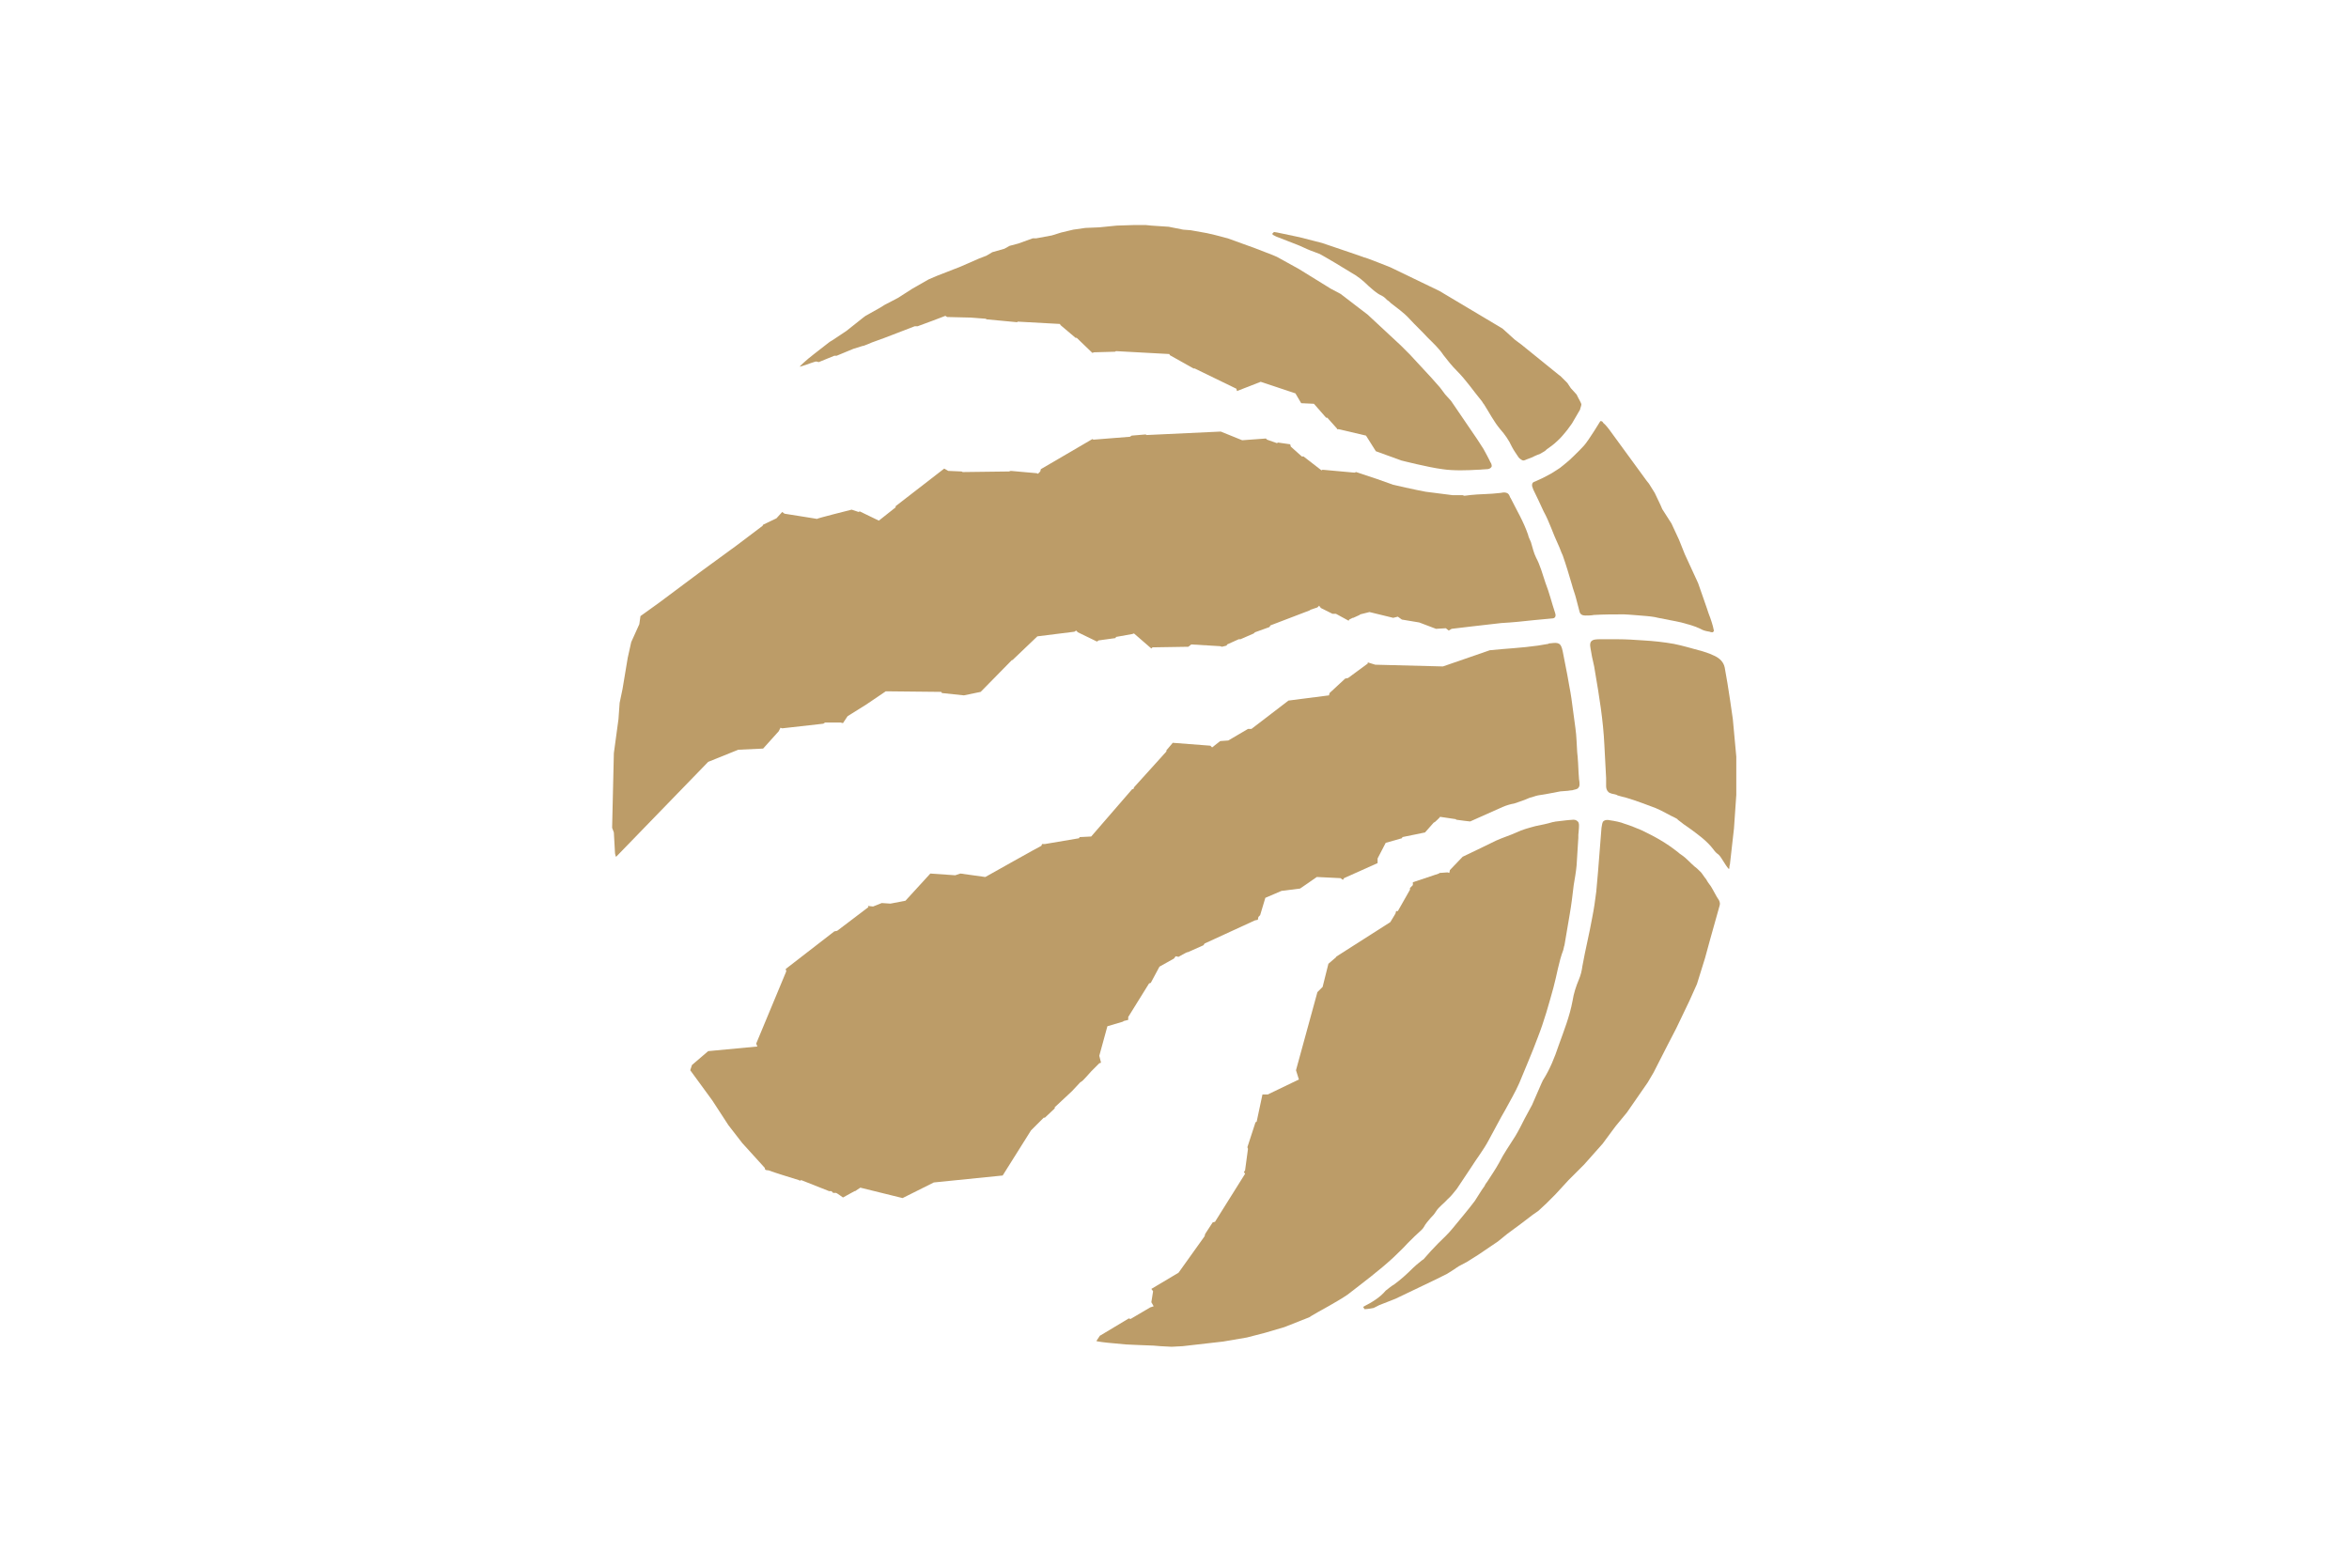 <?xml version="1.0" encoding="utf-8"?>
<!-- Generator: Adobe Illustrator 26.3.1, SVG Export Plug-In . SVG Version: 6.00 Build 0)  -->
<svg version="1.1" id="Layer_1" xmlns="http://www.w3.org/2000/svg" xmlns:xlink="http://www.w3.org/1999/xlink" x="0px" y="0px"
	 viewBox="0 0 406 271" style="enable-background:new 0 0 406 271;" xml:space="preserve">
<style type="text/css">
	.st0{fill:#BC9C68;}
</style>
<g>
	<path class="st0" d="M235.6,225.9c0.1,0.2,0.3,0.5,0.3,0.4c0.5,0,1.5-0.2,1.5-0.2l1-0.5l2.8-1.1c0,0,7.1-3.4,7.1-3.4l1.2-0.6
		l0.6-0.3l0.8-0.5l1.2-0.8l1.5-0.8l1.9-1.2l3.4-2.3l1.6-1.3l2.3-1.7l2.1-1.6l1-0.7l1.4-1.3l1.5-1.5l2.3-2.5l2.7-2.7l3.2-3.6l1.7-2.3
		l0.6-0.8l1.9-2.3l3.6-5.2l1-1.7l2.5-4.9l1.4-2.7l2.3-4.8l1.3-2.9l1.4-4.5c0,0,1.6-5.9,2.5-9c0.1-0.3,0.1-0.6-0.1-1
		c-0.5-0.7-0.9-1.6-1.4-2.4c-0.3-0.4-0.6-0.8-0.8-1.2c-0.3-0.3-0.8-1.2-1.1-1.4c-0.3-0.3-0.6-0.6-0.9-0.8c-0.8-0.7-1.4-1.4-2.1-1.9
		c-0.3-0.2-0.6-0.4-0.8-0.6c-2-1.6-4-2.7-6.3-3.8c-1-0.4-1.9-0.8-2.9-1.1c-0.7-0.3-1.8-0.5-2.5-0.6c-0.4-0.1-0.8-0.1-1.1,0.1
		c-0.3,0.2-0.3,0.7-0.4,1.2c-0.1,1.2-0.2,2.6-0.3,3.8c-0.1,1.3-0.2,2.5-0.3,3.8c-0.1,1.2-0.2,2.3-0.3,3.4c-0.2,1.6-0.4,3-0.7,4.5
		c-0.5,2.8-1.2,5.6-1.7,8.4c-0.1,0.8-0.3,1.6-0.6,2.3c-0.5,1.2-0.9,2.4-1.1,3.7c-0.5,2.7-1.5,5.2-2.4,7.7c-0.7,2.1-1.5,4.1-2.7,6
		c-0.1,0.1-0.1,0.3-0.2,0.4c-0.6,1.3-1.1,2.6-1.7,3.9c-0.4,0.8-0.9,1.6-1.3,2.4c-0.5,1-1,2-1.6,3c-1,1.6-2,3-2.8,4.6
		c-0.6,1.1-1.3,2.1-2,3.2c-0.2,0.3-0.4,0.5-0.5,0.8c-0.6,0.8-1.1,1.7-1.7,2.6c-1.2,1.6-2.5,3.1-3.8,4.7c-0.8,1-1.7,1.8-2.6,2.7
		c-0.8,0.8-1.6,1.7-2.3,2.5c-0.1,0.2-0.4,0.3-0.6,0.5c-0.5,0.4-1,0.8-1.4,1.2c-1,1-2.1,2-3.2,2.8c-0.5,0.3-1,0.7-1.5,1.1
		C238.6,224.2,237.2,225.1,235.6,225.9z"/>
	<path class="st0" d="M298.8,150.2c0.1,0,0.1-0.1,0.1-0.2c0-0.3,0.1-0.6,0.1-0.6l0.7-6.2l0.4-5.8v-5.7v-0.9l-0.6-6.5
		c0,0-0.8-5.8-1.4-8.9c-0.2-1-0.9-1.6-1.7-2c-0.3-0.1-0.6-0.3-0.9-0.4c-0.6-0.2-1.4-0.5-1.9-0.6c-1.5-0.4-2.8-0.8-4.3-1.1
		c-1.7-0.3-3.5-0.5-5.3-0.6c-1.5-0.1-2.9-0.2-4.4-0.2c-1.2,0-1.9,0-3,0c-0.6,0-1.3,0-1.6,0.4c-0.3,0.4-0.1,1.1,0,1.7
		c0.2,1.4,0.5,2.1,0.7,3.6c0.7,4.1,1.4,8.3,1.6,12.6c0.1,1.9,0.2,3.8,0.3,5.7c0,0.5,0,0.9,0,1.4c0,0.3,0.1,0.7,0.3,0.9
		c0.2,0.3,0.5,0.3,0.7,0.4c0.4,0.1,0.7,0.1,1,0.3c0.4,0.1,1,0.3,1.5,0.4c1.7,0.5,3.5,1.2,5.1,1.8c1.2,0.5,2.3,1.2,3.4,1.7
		c0.1,0.1,0.3,0.1,0.4,0.3c0.6,0.5,1.3,1,1.9,1.4c1.5,1.1,3.1,2.2,4.3,3.8c0.2,0.3,0.5,0.6,0.8,0.8c0.5,0.4,1.2,1.9,1.8,2.5
		C298.6,150.2,298.8,150.2,298.8,150.2z"/>
	<path class="st0" d="M255.4,81.2c0.6,0,1.1-0.1,1.6-0.1c0.3,0,0.6-0.1,0.8-0.4c0.1-0.3-0.1-0.7-0.2-0.8c-0.1-0.3-1.2-2.3-1.2-2.3
		l-1.1-1.7l-4.5-6.6l-1-1.1l-0.9-1.2l-1.5-1.7l-3.7-4l-1.6-1.6l-5.7-5.3l-4.7-3.6l-1.7-0.9l-5.5-3.4l-3.8-2.1l-0.7-0.3l-3.1-1.2
		l-4.7-1.7l-0.4-0.1l-1.5-0.4l-0.4-0.1l-1.3-0.3l-2.8-0.5l-1.3-0.1l-2.5-0.5l-3-0.2l-1-0.1h-1.9l-3.1,0.1l-3,0.3l-2.4,0.1l-2.1,0.3
		l-2.1,0.5l-1.6,0.5l-2.7,0.5h-0.6l-2.5,0.9l-1.5,0.4l-0.9,0.5l-2.1,0.6l-1,0.6l-1.3,0.5l-3.2,1.4l-4.1,1.6l-1.4,0.6l-2.8,1.6
		l-2.5,1.6l-2.3,1.2l-0.8,0.5l-2.5,1.4l-0.4,0.3l-2.9,2.3l-2.4,1.6l-0.5,0.3l-2.7,2.1l-1,0.8c0,0-1.4,1.2-1.5,1.4l1-0.3
		c0,0,1.9-0.7,1.9-0.6c0.1,0,0.4,0.1,0.4,0.1l2.7-1.1h0.4l2.9-1.2c0,0,1.6-0.5,1.6-0.5c0,0.1,1.6-0.6,1.6-0.6l2.2-0.8l5.2-2h0.5
		l2.7-1l2.1-0.8l0.3,0.2c0,0,4.1,0.1,4.1,0.1l2.6,0.2l0.1,0.1l5.3,0.5l0.1-0.1l7.3,0.4l0.1,0.2l2.6,2.2h0.2l2.7,2.6l0.3-0.1l3.6-0.1
		l0.2-0.1l9.2,0.5l0.1,0.2l4.1,2.3h0.2l7.2,3.5l0.1,0.4l4.1-1.6l6,2l1,1.7l2.2,0.1l2.1,2.4h0.2l1.7,1.9v0.1h0.3l4.7,1.1l1.7,2.7
		l4.4,1.6c0,0,4.7,1.2,7.1,1.5C251.2,81.4,253.8,81.3,255.4,81.2z"/>
	<path class="st0" d="M296.2,108.9c-0.1-0.7-0.6-2.1-0.6-2.1l-0.3-0.8l-0.3-0.9l-0.8-2.3l-0.7-2l-2.3-5l-1-2.5l-1.3-2.8l-1.6-2.5
		l-0.3-0.7l-1-2.1l-1-1.6l-0.4-0.5l-6.5-8.9c0,0-0.6-0.8-1-1.1c-0.1-0.2-0.2-0.3-0.4-0.3c0,0,0,0-0.1,0c0,0-2,3.3-2.8,4.2
		c-0.8,0.9-2.5,2.5-2.5,2.5s-1.4,1.2-1.7,1.4c-0.3,0.2-1.4,0.9-1.4,0.9l-1.5,0.8c0,0-1.1,0.5-1.3,0.6c-0.2,0.1-0.4,0.1-0.5,0.3
		c-0.1,0.1-0.1,0.3-0.1,0.5c0.1,0.2,0.1,0.4,0.2,0.6c0.6,1.2,1.2,2.5,1.8,3.8c1,1.8,1.6,3.8,2.5,5.7c0.3,0.6,0.5,1.3,0.8,1.9
		c0.6,1.7,1.1,3.4,1.6,5.1c0.2,0.8,0.5,1.5,0.7,2.3c0.2,0.8,0.4,1.5,0.6,2.3c0.1,0.5,0.5,0.7,1,0.7c0.5,0,1,0,1.5-0.1
		c1.7-0.1,3.5-0.1,5.2-0.1c0.5,0,4,0.3,4,0.3s1.2,0.1,1.9,0.3c1.4,0.3,2.7,0.5,4,0.8c1.1,0.3,2.3,0.6,3.3,1.1c0.5,0.3,1,0.4,1.6,0.5
		c0.2,0.1,0.5,0.1,0.5,0.1C296.2,109.2,296.3,109,296.2,108.9z"/>
	<path class="st0" d="M273.3,69.8c-0.1-0.3-0.5-1-0.5-1l-0.3-0.6l-1-1.1l-0.6-0.9l-1.2-1.2c0,0-0.3-0.2-0.4-0.3
		c-2.1-1.7-6.3-5.1-6.3-5.1l-1.2-0.9l-2.1-1.9l-10.9-6.5l-8.5-4.1c0,0-4.5-1.8-4.5-1.7l-1.7-0.6l-5.6-1.9l-3.9-1l-3.8-0.8l-0.6-0.1
		l-0.3,0.3l0.1,0.2c0,0,0.4,0.2,0.6,0.3c1.2,0.5,2.4,0.9,3.6,1.4c0.8,0.3,1.5,0.7,2.3,1c0.6,0.2,1,0.4,1.6,0.6
		c1.8,1,3.6,2.1,5.4,3.2c1.1,0.6,2.1,1.4,3,2.3c0.7,0.6,1.4,1.3,2.3,1.7c0.4,0.2,0.7,0.5,1,0.8c0.2,0.1,0.4,0.3,0.6,0.5
		c1,0.8,2.2,1.6,3.2,2.7c1,1.1,2.1,2.1,3.1,3.2c1,1,2,1.9,2.8,3.1c0.7,0.9,1.4,1.8,2.3,2.7c1.6,1.6,2.8,3.4,4.2,5.1
		c0.2,0.2,0.3,0.5,0.5,0.7c0.9,1.4,1.7,3,2.8,4.3c0.8,0.9,1.5,1.9,2,3c0.3,0.6,0.8,1.3,1.2,1.9c0.3,0.3,0.6,0.5,0.8,0.5
		c0.2,0,0.6-0.2,0.6-0.2l0.8-0.3c0,0,1-0.5,1.4-0.6c0.3-0.2,1-0.5,1.2-0.8c0.3-0.2,1.3-0.9,1.9-1.5c0.6-0.5,1.7-1.9,1.7-1.9l0.8-1.1
		l1.4-2.4C273.1,70.6,273.4,70,273.3,69.8z"/>
	<path class="st0" d="M268.8,106c-0.6-1.8-1-3.5-1.7-5.3c-0.5-1.5-0.9-3-1.6-4.3c-0.4-0.8-0.6-1.7-0.9-2.7c-0.2-0.5-0.4-0.8-0.5-1.3
		c-0.8-2.3-1.9-4.1-3-6.3c-0.1-0.1-0.1-0.2-0.2-0.4c-0.1-0.2-0.2-0.4-0.5-0.5c-0.3-0.1-0.5-0.1-1,0c-0.9,0.1-2.1,0.2-2.6,0.2
		c-0.5,0-2.3,0.1-3.7,0.3l-0.3-0.1h-0.9h-0.8l-4.7-0.6c-1.7-0.3-5.6-1.2-5.6-1.2l-2.8-1l-3.6-1.2l-0.3,0.1l-5.5-0.5l-0.2,0.1
		l-3.1-2.4h-0.3l-1.9-1.7l-0.1-0.4l-2.1-0.3l-0.2,0.1l-1.7-0.6l-0.2-0.2l-4.1,0.3l-3.7-1.5l-12.8,0.6l-0.2-0.1l-2.4,0.2l-0.3,0.2
		l-6.3,0.5l-0.2-0.1l-8.9,5.2l-0.1,0.4l-0.4,0.4l-0.2-0.1l-4.5-0.4l-0.3,0.1l-8,0.1l-0.2-0.1l-2.3-0.1l-0.7-0.4l-8.4,6.5v0.2
		l-2.9,2.3l-3.3-1.6l-0.2,0.1l-1.2-0.4c0,0-6,1.5-6,1.6c0.1,0-5.6-0.9-5.6-0.9l-0.4-0.3l-1,1.1l-2.3,1.1l-0.1,0.2l-4.5,3.4l-6.3,4.6
		l-7.1,5.3l-3.2,2.3l-0.2,1.4l-1.4,3.1l-0.6,2.7l-0.9,5.4l-0.5,2.4l-0.2,2.8l-0.8,5.9l-0.3,12.9l0.3,0.8l0.2,3.6
		c0,0,0.1,0.6,0.2,0.6l15.9-16.4l5.2-2.1l4.3-0.2l2.7-3l0.3-0.6l0.3,0.1l7.1-0.8l0.3-0.2h2.7l0.4,0.1l0.8-1.2l3.2-2l3.4-2.3l9.6,0.1
		l0.1,0.2l3.8,0.4l2.9-0.6l5.4-5.5h0.1l4.3-4.1l6.4-0.8l0.3-0.2l0.3,0.3l3.3,1.6l0.3-0.2l2.9-0.4l0.1-0.2l2.8-0.5l0.3-0.1l3,2.6
		l0.2-0.2l6.2-0.1l0.5-0.4l5,0.3l0.3,0.1l0.8-0.2l0.1-0.2l2-0.9h0.3l2.3-1l0.2-0.2l2.5-0.9l0.2-0.3l6.8-2.6l0.1-0.1l1.2-0.4l0.3-0.3
		l0.3,0.4l2,1h0.6l2.2,1.2l0.1-0.2l0.6-0.3h0.1l1.1-0.5l0.1-0.1l1.6-0.4l4.1,1l0.8-0.2l0.7,0.5l3,0.5l2.9,1.1l1.7-0.1l0.5,0.4
		l0.5-0.3c0,0,5.8-0.7,8.6-1c1.9-0.1,3.8-0.3,5.6-0.5c1-0.1,2.1-0.2,3.2-0.3C268.7,106.9,269,106.6,268.8,106z"/>
	<path class="st0" d="M273,135.4c0-0.4-0.1-0.6-0.1-1c-0.1-1.1-0.1-2.2-0.2-3.3c0-0.4-0.1-0.8-0.1-1.1c-0.1-1.4-0.1-2.7-0.3-4.1
		c-0.2-1.7-0.5-3.5-0.7-5.2c-0.2-1.4-0.5-2.7-0.7-4c-0.3-1.4-0.5-2.7-0.8-4.1c-0.3-1.4-0.6-1.6-2.1-1.4c-0.1,0-0.3,0-0.4,0.1
		c-0.5,0.1-1.3,0.2-1.8,0.3c-2.8,0.4-5.4,0.5-8.3,0.8l-8.1,2.8l-11.7-0.3l-1.3-0.4v0.2l-3.4,2.5l-0.5,0.1l-2.7,2.5l-0.1,0.4l-7,0.9
		l-6.4,4.9h-0.6l-3.4,2l-1.4,0.1l-1.4,1.1l-0.3-0.3l-6.5-0.5l-1.1,1.3v0.2l-5.6,6.2l-0.1,0.3h-0.2l-7.1,8.2l-2,0.1l-0.1,0.2l-5.9,1
		h-0.5l-0.1,0.3c-0.1,0-9.7,5.4-9.7,5.4L166,151l-0.9,0.3l-4.3-0.3l-4.3,4.7l-2.6,0.5l-1.5-0.1l-1.5,0.6l-0.9-0.1l0.1,0.2l-5.4,4.1
		l-0.5,0.1l-8.4,6.5l0.1,0.4l-5.2,12.5l0.2,0.5l-8.5,0.8l-2.8,2.4l-0.3,0.9l3.8,5.2l2.8,4.3l2.4,3.1l3.9,4.3c0,0,0,0.3,0.1,0.3
		c0.1,0.1,0.5,0.1,0.5,0.1s2.3,0.8,2.4,0.8l2.9,0.9l0.1,0.1l0.3-0.1l4.8,1.9h0.4l0.3,0.3h0.5c0.1,0,1.2,0.8,1.2,0.8l2-1.1h0.1
		l0.9-0.6l7.3,1.8l5.4-2.7l11.9-1.2l4.9-7.8c0.8-0.8,2.2-2.2,2.2-2.2h0.2l1.7-1.6c0-0.1,0-0.2,0-0.2l3-2.8l1.4-1.5l0.3-0.2
		c0.1,0,1.6-1.7,1.6-1.7l1.4-1.4l0.3-0.1l-0.3-1.2l1.4-5.1l2.7-0.8l0.1-0.1l0.8-0.2v-0.5l3.6-5.8l0.3-0.1l1.5-2.8l2.5-1.4l0.3-0.4
		l0.5,0.1c0,0,1.4-0.8,1.5-0.8h0.1l2.7-1.2l0.2-0.3l8.7-4l0.5-0.1l0.1-0.5l0.3-0.3l0.9-3l2.8-1.2l3.2-0.4l2.9-2l4.1,0.2l0.4,0.3
		l0.2-0.3l5.8-2.6v-0.8l1.4-2.7l2.8-0.8l0.1-0.2l3.9-0.8l1.5-1.7l0.2-0.1c0,0,0.9-0.8,0.9-0.9l2.7,0.4l0.1,0.1l1.5,0.2l0.9,0.1
		c0,0,4-1.8,5.6-2.5c0.7-0.3,1.4-0.5,2-0.6c0.9-0.3,1.8-0.6,2.7-1c0.5-0.1,0.9-0.3,1.4-0.4l1.8-0.3l2.1-0.4l1.3-0.1
		c0,0,0.6-0.1,0.8-0.1c0.2-0.1,0.6-0.1,0.9-0.3c0.3-0.3,0.3-0.5,0.3-0.8C273,135.9,273,135.7,273,135.4z"/>
	<path class="st0" d="M272.9,143.1c0-0.3,0.1-0.8-0.2-1.1s-0.6-0.3-0.8-0.3c-0.2,0-1.2,0.1-1.2,0.1L269,142c-0.2,0-0.4,0.1-0.6,0.1
		c-1,0.3-2,0.5-3,0.7c-1.1,0.3-2.3,0.6-3.3,1.1c-1.1,0.5-2.4,0.9-3.5,1.4c-0.4,0.2-4.1,2-5.8,2.8l-2.2,2.3l-0.1,0.5l-0.3-0.1
		l-1.4,0.1l-0.1,0.1l-4.5,1.5v0.5l-0.5,0.5v0.3l-2.1,3.7h-0.3l-0.1,0.4c0,0-0.4,0.7-0.9,1.5l-9.4,6H231l-1.4,1.2l-1,4l-0.9,0.9
		L224,185l0.5,1.6l-5.4,2.6h-0.9l-1,4.7L217,194l-1.4,4.3l0.1,0.3l-0.5,3.7l-0.2,0.3l0.2,0.3l-5.2,8.3l-0.4,0.1l-1.3,2l-0.1,0.4
		l-4.5,6.3l-4.7,2.8l0.3,0.4c0,0.1-0.3,1.9-0.3,1.9l0.4,0.7l-0.6,0.2l-3.4,2l-0.3-0.1l-5,3l-0.6,0.9c0,0.1,1.9,0.3,1.9,0.3l3.2,0.3
		l2.2,0.1l2.6,0.1l1.2,0.1l1.9,0.1l1.9-0.1l7-0.8l4.1-0.7l3.1-0.8l3.4-1l4.3-1.7l0.3-0.2l1.2-0.7c0,0,3.5-1.9,5.1-3
		c2.7-2.1,5.4-4.1,7.9-6.4c0.8-0.8,1.7-1.6,2.5-2.5c0.8-0.8,1.6-1.6,2.4-2.3c0.1-0.1,0.3-0.3,0.4-0.5c0.3-0.6,0.8-1.1,1.2-1.6
		c0.3-0.3,0.6-0.6,0.9-1.1c0.5-0.8,1.4-1.4,2-2.1c0.6-0.5,1.1-1.2,1.6-1.8c0.8-1.2,1.6-2.4,2.4-3.6c1-1.6,2.2-3.1,3.1-4.8
		c1-1.8,1.9-3.6,2.9-5.3c0.8-1.5,1.7-3,2.4-4.6c1.1-2.7,2.2-5.2,3.2-7.9c1.1-2.8,1.9-5.7,2.7-8.6c0.6-2.2,0.9-4.4,1.7-6.5
		c0.1-0.3,0.1-0.6,0.2-0.8c0.3-1.8,0.6-3.6,0.9-5.3c0.3-1.7,0.5-3.4,0.7-5.1c0.2-1.2,0.4-2.3,0.5-3.4c0.1-1.6,0.2-3.2,0.3-4.8
		c0-0.2,0-0.5,0-0.5S272.9,143.4,272.9,143.1z"/>
</g>
</svg>
